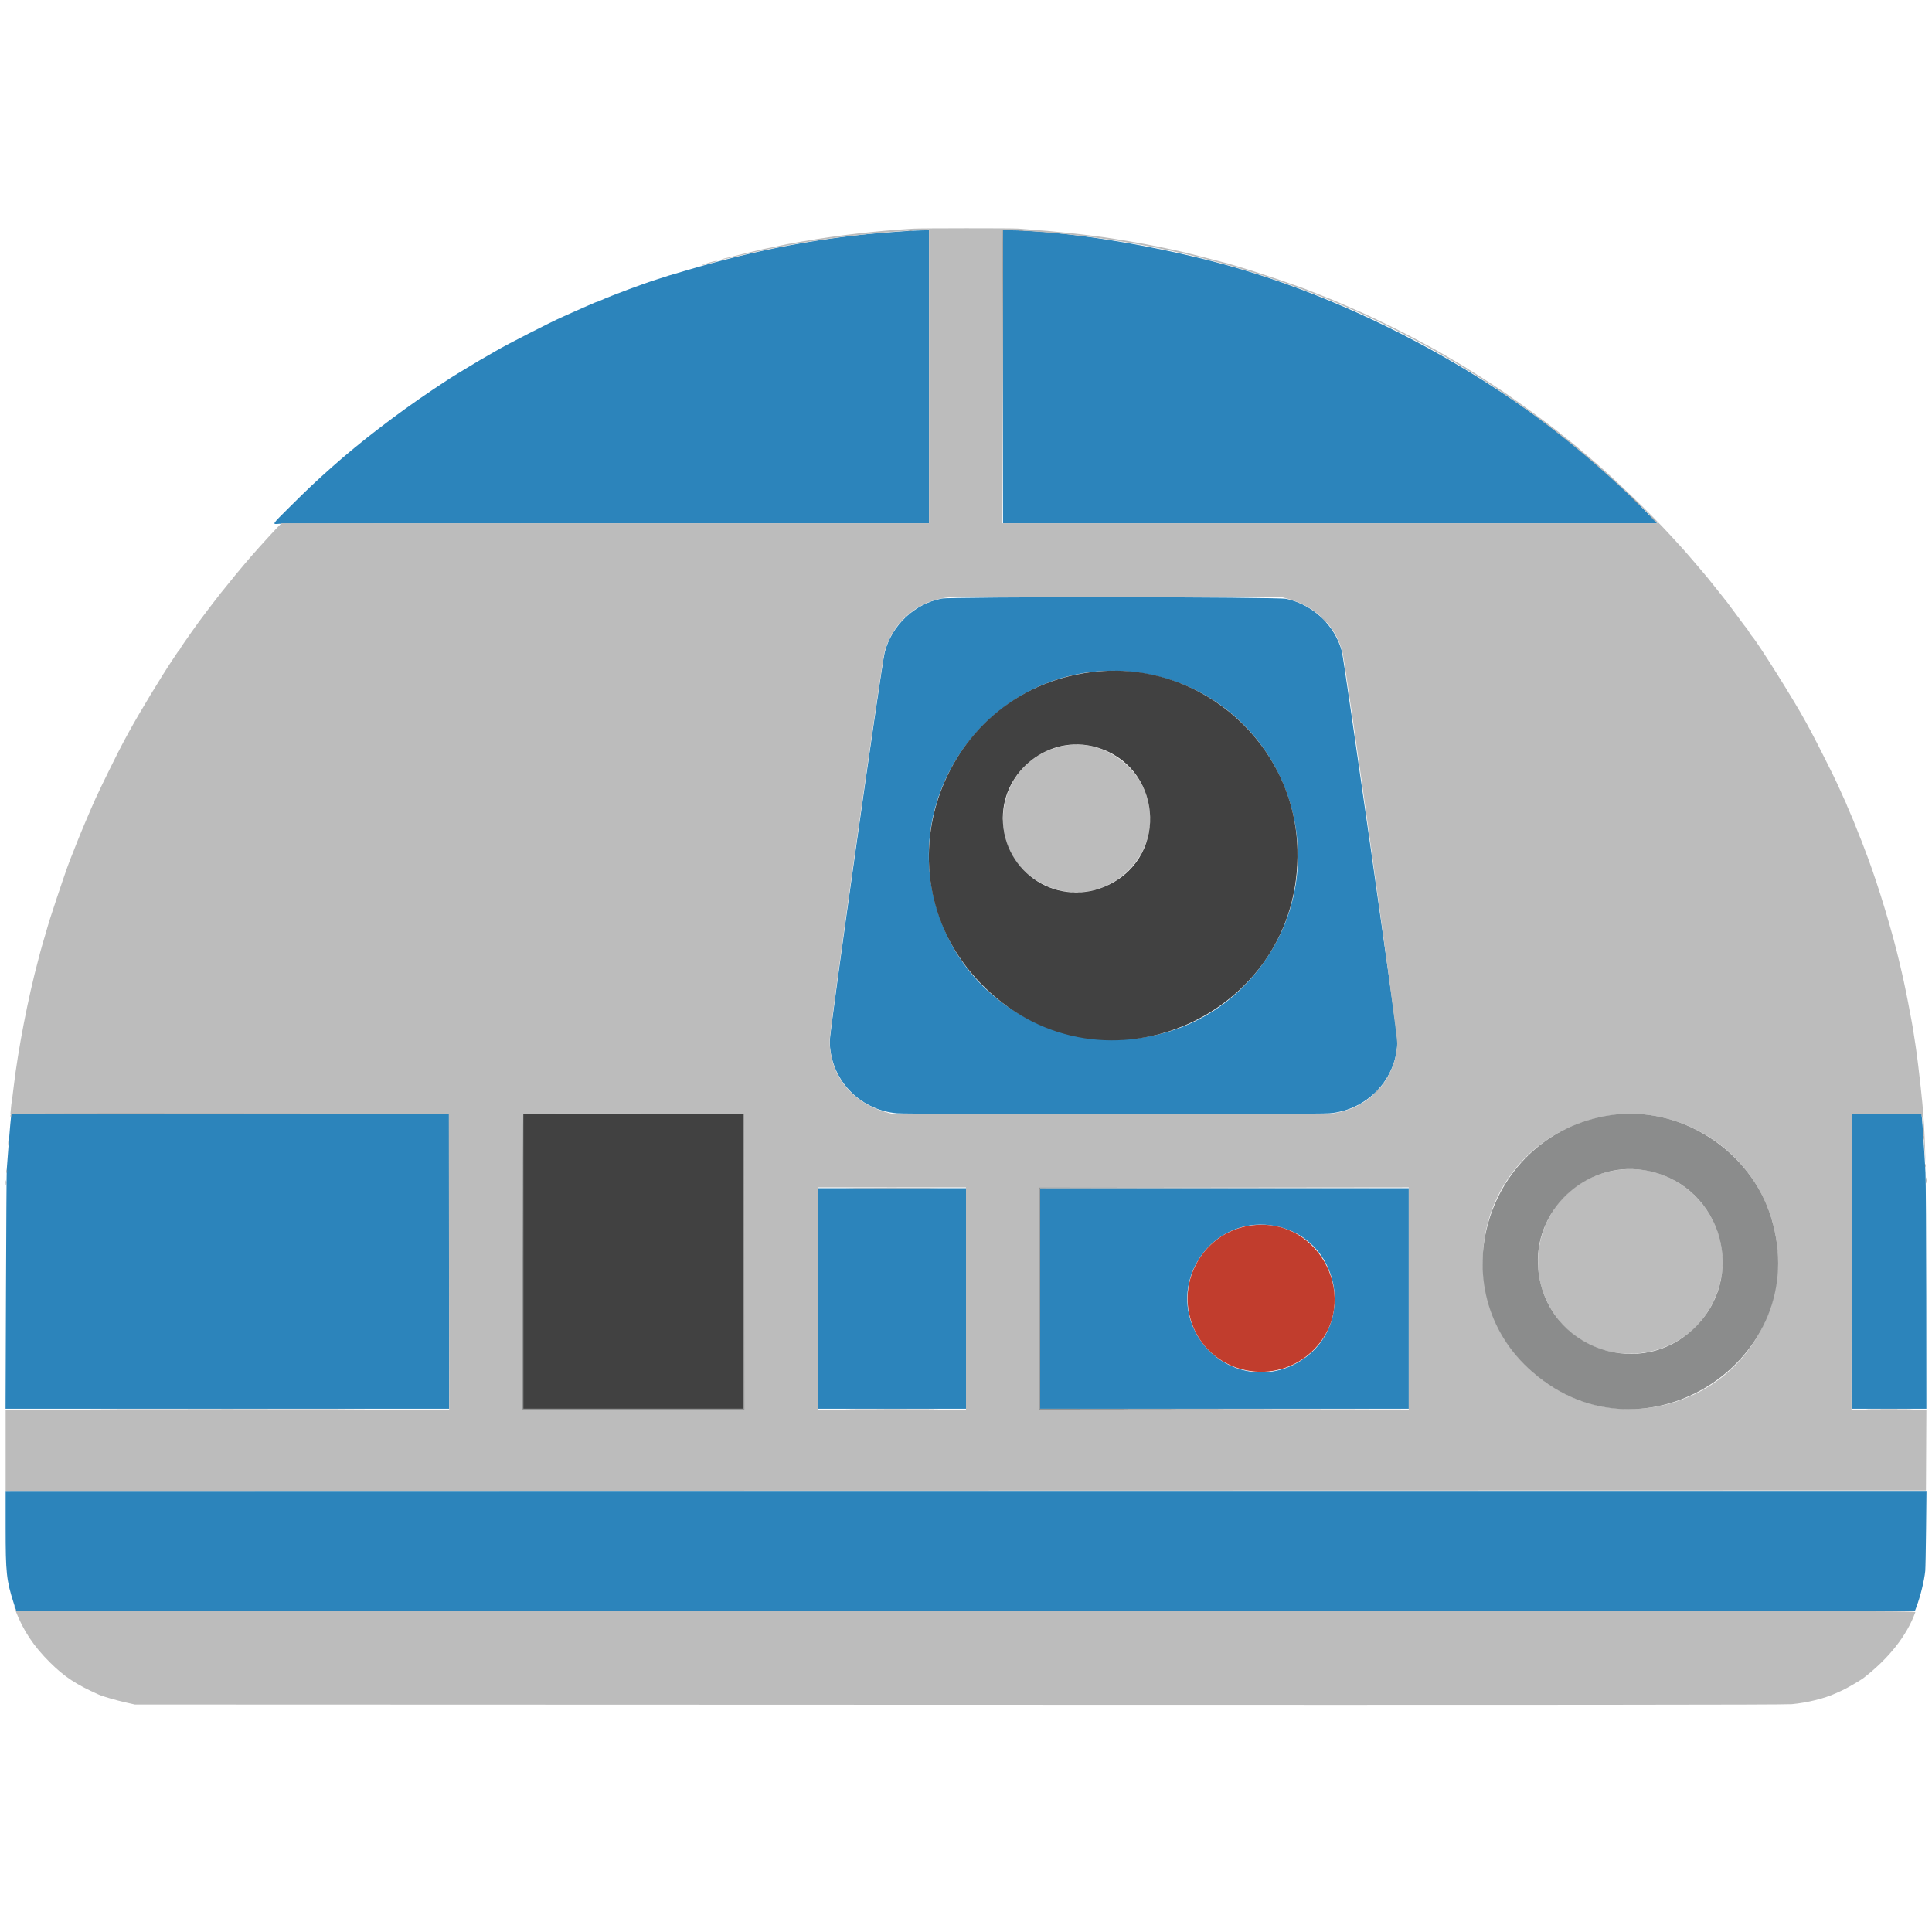 <svg id="svg" version="1.1" xmlns="http://www.w3.org/2000/svg" xmlns:xlink="http://www.w3.org/1999/xlink" width="400" height="400" viewBox="0, 0, 400,400"><g id="svgg"><path id="path0" d="M188.500 47.778 C 188.088 47.807,186.625 47.908,185.250 48.003 C 170.960 48.989,156.481 51.680,141.750 56.089 C 140.925 56.336,139.875 56.645,139.417 56.777 C 138.276 57.106,138.282 57.104,138.000 57.213 C 137.862 57.266,136.962 57.552,136.000 57.849 C 133.223 58.704,126.369 61.271,124.225 62.258 C 123.936 62.391,123.651 62.500,123.591 62.500 C 123.496 62.500,122.876 62.758,121.583 63.333 C 121.400 63.415,120.875 63.644,120.417 63.842 C 119.958 64.040,119.133 64.407,118.583 64.658 C 118.033 64.909,117.096 65.329,116.500 65.591 C 113.920 66.727,105.039 71.264,102.667 72.659 C 102.071 73.009,101.302 73.454,100.958 73.648 C 99.732 74.339,99.220 74.641,96.917 76.030 C 93.524 78.077,93.095 78.350,89.500 80.754 C 82.388 85.510,74.451 91.598,68.846 96.597 C 65.060 99.973,63.946 101.024,59.940 104.996 C 56.216 108.689,56.281 108.585,57.792 108.442 C 58.410 108.384,88.935 108.335,125.625 108.335 L 192.333 108.333 192.333 78.000 L 192.333 47.667 190.792 47.696 C 189.944 47.712,188.912 47.749,188.500 47.778 M207.667 78.000 L 207.667 108.333 275.369 108.333 L 343.071 108.333 342.316 107.542 C 341.900 107.106,341.228 106.401,340.822 105.974 C 319.353 83.418,286.013 63.784,254.167 54.942 C 239.004 50.732,219.802 47.667,208.590 47.667 L 207.667 47.667 207.667 78.000 M194.896 123.933 C 189.296 125.037,184.594 129.507,183.166 135.083 C 182.486 137.740,171.796 213.356,171.797 215.500 C 171.802 223.315,177.816 229.799,185.708 230.498 C 188.149 230.714,272.904 230.717,275.300 230.501 C 283.248 229.784,289.327 223.215,289.333 215.337 C 289.334 214.039,278.222 136.338,277.825 134.869 C 276.365 129.457,271.889 125.216,266.344 123.989 C 264.434 123.567,197.022 123.513,194.896 123.933 M235.833 139.264 C 264.670 143.396,278.491 176.873,260.979 200.173 C 242.630 224.587,203.911 218.217,194.274 189.199 C 185.358 162.352,207.904 135.263,235.833 139.264 M2.277 231.292 C 2.185 231.880,1.569 239.435,1.401 242.052 C 1.358 242.711,1.285 254.144,1.237 267.458 L 1.150 291.667 47.075 291.667 L 93.000 291.667 93.000 261.167 L 93.000 230.667 47.688 230.667 L 2.376 230.667 2.277 231.292 M383.333 261.167 L 383.333 291.667 391.084 291.667 L 398.836 291.667 398.813 268.625 C 398.801 255.952,398.728 244.346,398.653 242.833 C 398.468 239.168,398.017 232.260,397.904 231.375 L 397.813 230.667 390.573 230.667 L 383.333 230.667 383.333 261.167 M169.333 268.833 L 169.333 291.667 184.667 291.667 L 200.000 291.667 200.000 268.833 L 200.000 246.000 184.667 246.000 L 169.333 246.000 169.333 268.833 M215.333 268.833 L 215.333 291.667 253.500 291.667 L 291.667 291.667 291.667 268.833 L 291.667 246.000 253.500 246.000 L 215.333 246.000 215.333 268.833 M263.113 253.678 C 277.569 255.650,281.301 274.879,268.634 282.127 C 261.013 286.487,251.361 283.513,247.402 275.583 C 241.981 264.726,251.082 252.037,263.113 253.678 M1.167 316.387 C 1.167 325.633,1.337 327.220,2.834 331.892 L 3.349 333.500 199.913 333.500 L 396.476 333.500 396.803 332.625 C 397.623 330.427,398.403 327.231,398.604 325.250 C 398.650 324.792,398.726 320.873,398.773 316.542 L 398.858 308.667 200.012 308.667 L 1.167 308.667 1.167 316.387 " stroke="none" fill="#2c84bb" fill-rule="evenodd"></path><path id="path1" d="M189.083 47.338 C 181.294 47.810,173.868 48.665,166.083 49.988 C 163.832 50.370,162.718 50.589,158.833 51.407 C 158.604 51.455,158.192 51.540,157.917 51.595 C 157.385 51.701,151.024 53.238,149.942 53.521 C 149.589 53.613,149.334 53.723,149.376 53.765 C 149.418 53.807,150.682 53.538,152.184 53.167 C 164.490 50.134,176.074 48.456,190.708 47.590 L 192.333 47.493 192.333 77.913 L 192.333 108.333 125.301 108.333 L 58.269 108.333 57.260 109.382 C 55.656 111.048,51.875 115.263,50.726 116.666 C 50.346 117.130,49.255 118.435,48.773 119.003 C 48.467 119.364,46.956 121.230,46.167 122.223 C 46.029 122.396,45.842 122.623,45.750 122.727 C 45.658 122.831,45.246 123.367,44.834 123.917 C 44.421 124.467,44.041 124.954,43.989 125.000 C 43.936 125.046,43.565 125.533,43.163 126.083 C 42.762 126.633,42.355 127.175,42.258 127.286 C 41.679 127.958,37.333 134.107,37.333 134.255 C 37.333 134.311,37.240 134.455,37.125 134.575 C 37.010 134.695,36.826 134.933,36.716 135.105 C 36.605 135.276,36.164 135.939,35.735 136.577 C 33.467 139.947,28.715 147.808,26.680 151.556 C 26.398 152.075,25.932 152.931,25.645 153.458 C 24.549 155.469,21.095 162.465,19.781 165.333 C 18.943 167.164,16.542 172.831,15.903 174.485 C 15.493 175.547,15.093 176.567,15.015 176.750 C 14.337 178.342,13.570 180.504,11.764 185.917 C 10.454 189.840,10.176 190.726,9.320 193.708 C 9.129 194.373,8.869 195.254,8.742 195.667 C 8.615 196.079,8.437 196.717,8.346 197.083 C 8.256 197.450,8.060 198.200,7.912 198.750 C 5.847 206.411,3.736 217.304,2.841 224.917 C 2.669 226.383,2.488 227.771,2.441 228.000 C 2.393 228.229,2.312 228.904,2.260 229.500 L 2.166 230.583 47.541 230.583 L 92.917 230.583 92.959 261.208 L 93.001 291.833 47.084 291.833 L 1.167 291.833 1.167 300.250 L 1.167 308.667 199.958 308.625 L 398.750 308.583 398.793 300.208 L 398.836 291.833 391.084 291.833 L 383.332 291.833 383.375 261.208 L 383.417 230.583 390.665 230.583 L 397.913 230.583 398.125 233.333 C 398.242 234.846,398.406 237.171,398.491 238.500 L 398.645 240.917 398.575 238.167 C 398.494 234.961,398.250 230.787,398.006 228.417 C 397.911 227.500,397.758 226.000,397.664 225.083 C 397.422 222.702,396.885 218.365,396.591 216.417 C 396.138 213.420,395.841 211.591,395.739 211.167 C 395.683 210.938,395.533 210.150,395.403 209.417 C 395.038 207.343,394.193 203.214,393.767 201.417 C 393.636 200.867,393.417 199.929,393.280 199.333 C 391.852 193.144,388.920 183.436,386.659 177.417 C 385.422 174.124,385.136 173.378,384.995 173.083 C 384.907 172.900,384.728 172.450,384.597 172.083 C 384.307 171.273,383.171 168.525,382.687 167.460 C 382.492 167.034,382.333 166.650,382.333 166.608 C 382.333 166.565,381.993 165.803,381.578 164.913 C 381.162 164.024,380.643 162.871,380.424 162.351 C 379.993 161.326,375.965 153.316,374.926 151.417 C 374.575 150.775,374.087 149.875,373.841 149.417 C 371.643 145.318,363.815 132.848,362.728 131.713 C 362.621 131.601,362.359 131.226,362.148 130.879 C 361.936 130.533,361.685 130.159,361.590 130.047 C 361.273 129.677,361.089 129.432,359.426 127.170 C 358.518 125.934,357.711 124.846,357.634 124.753 C 357.557 124.660,356.662 123.533,355.647 122.250 C 353.790 119.904,352.982 118.919,351.750 117.497 C 351.383 117.074,350.708 116.284,350.250 115.742 C 349.512 114.868,348.587 113.817,347.833 112.996 C 347.696 112.847,346.834 111.905,345.918 110.904 C 341.866 106.472,334.750 99.578,330.159 95.636 C 329.659 95.207,329.063 94.692,328.833 94.492 C 328.604 94.293,328.079 93.857,327.667 93.523 C 327.254 93.190,326.842 92.838,326.750 92.741 C 326.658 92.645,326.208 92.273,325.750 91.914 C 325.292 91.555,324.879 91.217,324.833 91.164 C 324.787 91.110,324.450 90.845,324.083 90.575 C 323.717 90.306,323.379 90.043,323.333 89.990 C 322.969 89.575,317.591 85.556,314.265 83.213 C 313.065 82.367,311.971 81.596,311.833 81.498 C 310.953 80.872,306.048 77.690,305.083 77.118 C 304.442 76.738,303.879 76.388,303.833 76.339 C 303.787 76.290,303.600 76.161,303.417 76.053 C 298.574 73.189,297.747 72.708,296.563 72.067 C 291.315 69.225,290.081 68.590,285.667 66.455 C 283.105 65.216,281.711 64.582,278.833 63.345 C 277.504 62.774,276.192 62.209,275.917 62.089 C 275.642 61.969,274.704 61.596,273.833 61.260 C 272.962 60.924,272.025 60.549,271.750 60.428 C 269.741 59.541,260.674 56.446,256.833 55.336 C 256.146 55.138,255.396 54.909,255.167 54.829 C 254.810 54.704,254.294 54.562,253.001 54.235 C 252.863 54.200,251.287 53.790,249.500 53.323 C 247.713 52.856,245.762 52.362,245.167 52.226 C 243.287 51.794,241.130 51.331,239.750 51.062 C 239.017 50.919,237.892 50.696,237.250 50.566 C 236.193 50.353,234.615 50.083,230.500 49.409 C 228.559 49.092,224.231 48.535,221.417 48.242 C 218.058 47.892,216.270 47.737,210.833 47.327 C 209.526 47.229,190.736 47.238,189.083 47.338 M214.417 47.933 C 261.946 51.316,306.063 71.432,340.167 105.272 L 343.250 108.331 275.375 108.332 L 207.500 108.333 207.500 78.028 C 207.500 61.360,207.551 47.672,207.612 47.610 C 207.734 47.488,209.018 47.549,214.417 47.933 M147.750 54.117 C 146.933 54.309,145.154 54.877,145.207 54.929 C 145.259 54.981,148.008 54.268,148.417 54.096 C 148.638 54.004,148.172 54.018,147.750 54.117 M266.583 123.958 C 272.365 125.531,276.498 129.538,277.920 134.948 C 278.697 137.904,289.360 214.077,289.278 216.083 C 288.977 223.432,283.471 229.443,276.079 230.493 C 275.108 230.631,262.595 230.668,229.667 230.633 L 184.583 230.583 183.320 230.222 C 176.252 228.203,171.779 222.468,171.775 215.417 C 171.774 212.934,182.471 137.336,183.178 134.833 C 184.921 128.659,190.228 124.211,196.500 123.667 C 197.279 123.599,213.067 123.555,231.583 123.569 L 265.250 123.595 266.583 123.958 M220.750 154.323 C 205.930 156.779,202.741 176.456,216.083 183.121 C 227.977 189.062,241.365 177.731,237.471 165.019 C 235.301 157.935,227.822 153.151,220.750 154.323 M154.125 261.208 L 154.168 291.833 131.167 291.833 L 108.167 291.833 108.167 261.278 C 108.167 244.472,108.217 230.672,108.278 230.611 C 108.340 230.549,118.671 230.518,131.237 230.541 L 154.083 230.583 154.125 261.208 M342.809 231.062 C 361.340 234.548,372.403 253.133,366.501 270.861 C 360.153 289.931,337.269 297.767,320.583 286.585 C 303.284 274.992,302.335 249.896,318.713 237.107 C 325.392 231.892,334.746 229.545,342.809 231.062 M334.716 242.259 C 321.263 244.222,314.138 259.382,321.171 271.083 C 329.004 284.117,348.294 283.101,354.820 269.310 C 361.319 255.577,349.788 240.061,334.716 242.259 M200.000 268.833 L 200.000 291.833 184.667 291.833 L 169.333 291.833 169.333 268.833 L 169.333 245.833 184.667 245.833 L 200.000 245.833 200.000 268.833 M291.667 268.833 L 291.667 291.833 253.417 291.833 L 215.167 291.833 215.167 268.833 L 215.167 245.833 253.417 245.833 L 291.667 245.833 291.667 268.833 M3.177 333.375 C 4.806 337.587,6.935 340.802,10.321 344.167 C 13.346 347.173,15.705 348.731,20.417 350.839 C 21.322 351.245,24.047 352.034,26.270 352.534 L 27.917 352.905 198.417 352.962 C 322.518 353.003,369.476 352.968,370.973 352.833 C 374.111 352.550,377.779 351.643,380.083 350.579 C 380.542 350.367,381.179 350.078,381.500 349.936 C 382.274 349.593,385.186 347.902,385.750 347.468 C 391.050 343.387,394.794 338.646,396.551 333.792 C 396.651 333.514,387.221 333.500,200.011 333.500 L 3.366 333.500 3.192 333.000 C 3.096 332.725,2.977 332.500,2.928 332.500 C 2.879 332.500,2.991 332.894,3.177 333.375 " stroke="none" fill="#bcbcbc" fill-rule="evenodd"></path><path id="path2" d="M227.500 138.996 C 194.759 141.837,180.432 181.626,203.920 204.484 C 228.527 228.430,269.511 210.297,268.622 175.857 C 268.062 154.184,249.035 137.128,227.500 138.996 M226.833 154.666 C 240.449 158.480,242.232 176.970,229.583 183.174 C 219.366 188.185,207.656 180.848,207.627 169.417 C 207.601 159.471,217.325 152.003,226.833 154.666 M108.333 261.167 L 108.333 291.667 131.167 291.667 L 154.000 291.667 154.000 261.167 L 154.000 230.667 131.167 230.667 L 108.333 230.667 108.333 261.167 " stroke="none" fill="#414141" fill-rule="evenodd"></path><path id="path3" d="M259.417 253.667 C 249.422 254.779,243.226 265.185,246.979 274.558 C 251.024 284.660,264.245 287.263,271.973 279.479 C 281.949 269.430,273.518 252.099,259.417 253.667 " stroke="none" fill="#c13d2d" fill-rule="evenodd"></path><path id="path4" d="M191.460 47.618 C 191.668 47.658,191.968 47.656,192.127 47.615 C 192.286 47.573,192.117 47.540,191.750 47.542 C 191.383 47.544,191.253 47.578,191.460 47.618 M207.577 47.708 C 207.533 47.823,207.517 61.529,207.541 78.167 L 207.584 108.417 207.625 78.052 L 207.667 47.687 208.292 47.621 L 208.917 47.556 208.286 47.528 C 207.913 47.511,207.624 47.585,207.577 47.708 M188.125 47.784 C 188.331 47.824,188.669 47.824,188.875 47.784 C 189.081 47.745,188.912 47.712,188.500 47.712 C 188.088 47.712,187.919 47.745,188.125 47.784 M211.044 47.786 C 211.297 47.825,211.672 47.824,211.877 47.784 C 212.082 47.744,211.875 47.713,211.417 47.714 C 210.958 47.716,210.791 47.748,211.044 47.786 M338.333 103.583 C 338.924 104.179,339.445 104.667,339.490 104.667 C 339.536 104.667,339.091 104.179,338.500 103.583 C 337.909 102.987,337.389 102.500,337.343 102.500 C 337.297 102.500,337.743 102.987,338.333 103.583 M342.250 107.500 C 342.701 107.958,343.108 108.333,343.154 108.333 C 343.200 108.333,342.868 107.958,342.417 107.500 C 341.965 107.042,341.558 106.667,341.513 106.667 C 341.467 106.667,341.799 107.042,342.250 107.500 M214.125 123.625 C 223.131 123.649,237.869 123.649,246.875 123.625 C 255.881 123.601,248.512 123.582,230.500 123.582 C 212.487 123.582,205.119 123.601,214.125 123.625 M273.826 128.042 C 274.517 128.778,274.667 128.910,274.667 128.785 C 274.667 128.758,274.310 128.402,273.875 127.993 L 273.083 127.250 273.826 128.042 M207.542 169.417 C 207.544 169.783,207.578 169.914,207.618 169.706 C 207.658 169.499,207.656 169.199,207.615 169.040 C 207.573 168.880,207.540 169.050,207.542 169.417 M221.875 184.782 C 222.035 184.823,222.298 184.823,222.458 184.782 C 222.619 184.740,222.487 184.705,222.167 184.705 C 221.846 184.705,221.715 184.740,221.875 184.782 M223.208 184.782 C 223.369 184.823,223.631 184.823,223.792 184.782 C 223.952 184.740,223.821 184.705,223.500 184.705 C 223.179 184.705,223.048 184.740,223.208 184.782 M284.742 226.208 L 284.083 226.917 284.792 226.258 C 285.450 225.645,285.577 225.500,285.450 225.500 C 285.423 225.500,285.105 225.819,284.742 226.208 M2.231 230.740 C 2.180 230.872,2.174 231.116,2.217 231.282 C 2.268 231.479,2.301 231.425,2.314 231.125 L 2.333 230.667 47.625 230.625 L 92.917 230.583 47.620 230.541 C 8.299 230.505,2.311 230.532,2.231 230.740 M108.278 230.611 C 108.217 230.672,108.167 244.472,108.167 261.278 L 108.167 291.833 131.167 291.833 L 154.168 291.833 154.125 261.208 L 154.083 230.583 131.237 230.541 C 118.671 230.518,108.340 230.549,108.278 230.611 M185.792 230.618 C 185.998 230.657,186.335 230.657,186.542 230.618 C 186.748 230.578,186.579 230.545,186.167 230.545 C 185.754 230.545,185.585 230.578,185.792 230.618 M274.458 230.618 C 274.665 230.657,275.002 230.657,275.208 230.618 C 275.415 230.578,275.246 230.545,274.833 230.545 C 274.421 230.545,274.252 230.578,274.458 230.618 M390.614 230.624 L 397.811 230.670 397.891 231.043 C 397.961 231.369,397.968 231.364,397.944 231.000 L 397.917 230.583 390.667 230.581 L 383.417 230.578 390.614 230.624 M154.000 261.167 L 154.000 291.667 131.167 291.667 L 108.333 291.667 108.333 261.167 L 108.333 230.667 131.167 230.667 L 154.000 230.667 154.000 261.167 M333.327 230.900 C 307.468 234.849,297.755 267.078,317.296 284.091 C 340.464 304.261,375.656 281.534,366.730 252.167 C 362.441 238.053,347.747 228.698,333.327 230.900 M398.209 235.583 C 398.211 235.950,398.245 236.080,398.285 235.873 C 398.324 235.666,398.323 235.366,398.281 235.206 C 398.239 235.047,398.207 235.217,398.209 235.583 M1.717 236.667 C 1.717 237.171,1.748 237.377,1.786 237.125 C 1.824 236.873,1.824 236.460,1.786 236.208 C 1.748 235.956,1.717 236.162,1.717 236.667 M398.539 241.333 C 398.539 241.654,398.573 241.785,398.615 241.625 C 398.657 241.465,398.657 241.202,398.615 241.042 C 398.573 240.881,398.539 241.012,398.539 241.333 M1.372 242.500 C 1.372 242.821,1.406 242.952,1.448 242.792 C 1.490 242.631,1.490 242.369,1.448 242.208 C 1.406 242.048,1.372 242.179,1.372 242.500 M340.213 242.248 C 355.634 244.572,362.075 263.175,351.343 274.392 C 340.018 286.229,320.132 279.287,318.485 262.923 C 317.264 250.791,328.153 240.430,340.213 242.248 M398.718 244.417 C 398.719 244.967,398.750 245.172,398.787 244.872 C 398.825 244.572,398.824 244.122,398.786 243.872 C 398.748 243.622,398.717 243.867,398.718 244.417 M1.214 244.917 C 1.216 245.375,1.248 245.543,1.286 245.289 C 1.325 245.036,1.324 244.661,1.284 244.456 C 1.244 244.251,1.213 244.458,1.214 244.917 M176.958 245.958 C 181.198 245.983,188.135 245.983,192.375 245.958 C 196.615 245.934,193.146 245.913,184.667 245.913 C 176.188 245.913,172.719 245.934,176.958 245.958 M215.167 268.833 L 215.167 291.833 253.458 291.792 L 291.750 291.751 253.542 291.708 L 215.333 291.666 215.333 268.833 L 215.333 246.001 253.542 245.958 L 291.750 245.916 253.458 245.875 L 215.167 245.833 215.167 268.833 M250.242 258.042 L 249.583 258.750 250.292 258.091 C 250.950 257.478,251.077 257.333,250.950 257.333 C 250.923 257.333,250.605 257.652,250.242 258.042 M250.250 279.667 C 250.608 280.033,250.938 280.333,250.984 280.333 C 251.030 280.333,250.775 280.033,250.417 279.667 C 250.059 279.300,249.728 279.000,249.682 279.000 C 249.637 279.000,249.892 279.300,250.250 279.667 M260.463 284.122 C 260.855 284.157,261.455 284.157,261.796 284.121 C 262.137 284.085,261.817 284.057,261.083 284.057 C 260.350 284.058,260.071 284.087,260.463 284.122 M24.138 291.792 C 36.819 291.815,57.519 291.815,70.138 291.792 C 82.758 291.768,72.383 291.749,47.083 291.749 C 21.783 291.749,11.458 291.768,24.138 291.792 M176.958 291.792 C 181.198 291.816,188.135 291.816,192.375 291.792 C 196.615 291.767,193.146 291.747,184.667 291.747 C 176.188 291.747,172.719 291.767,176.958 291.792 M387.220 291.792 C 389.403 291.818,392.928 291.818,395.053 291.791 C 397.178 291.765,395.392 291.744,391.083 291.744 C 386.775 291.744,385.036 291.765,387.220 291.792 " stroke="none" fill="#8b8c8c" fill-rule="evenodd"></path></g></svg>